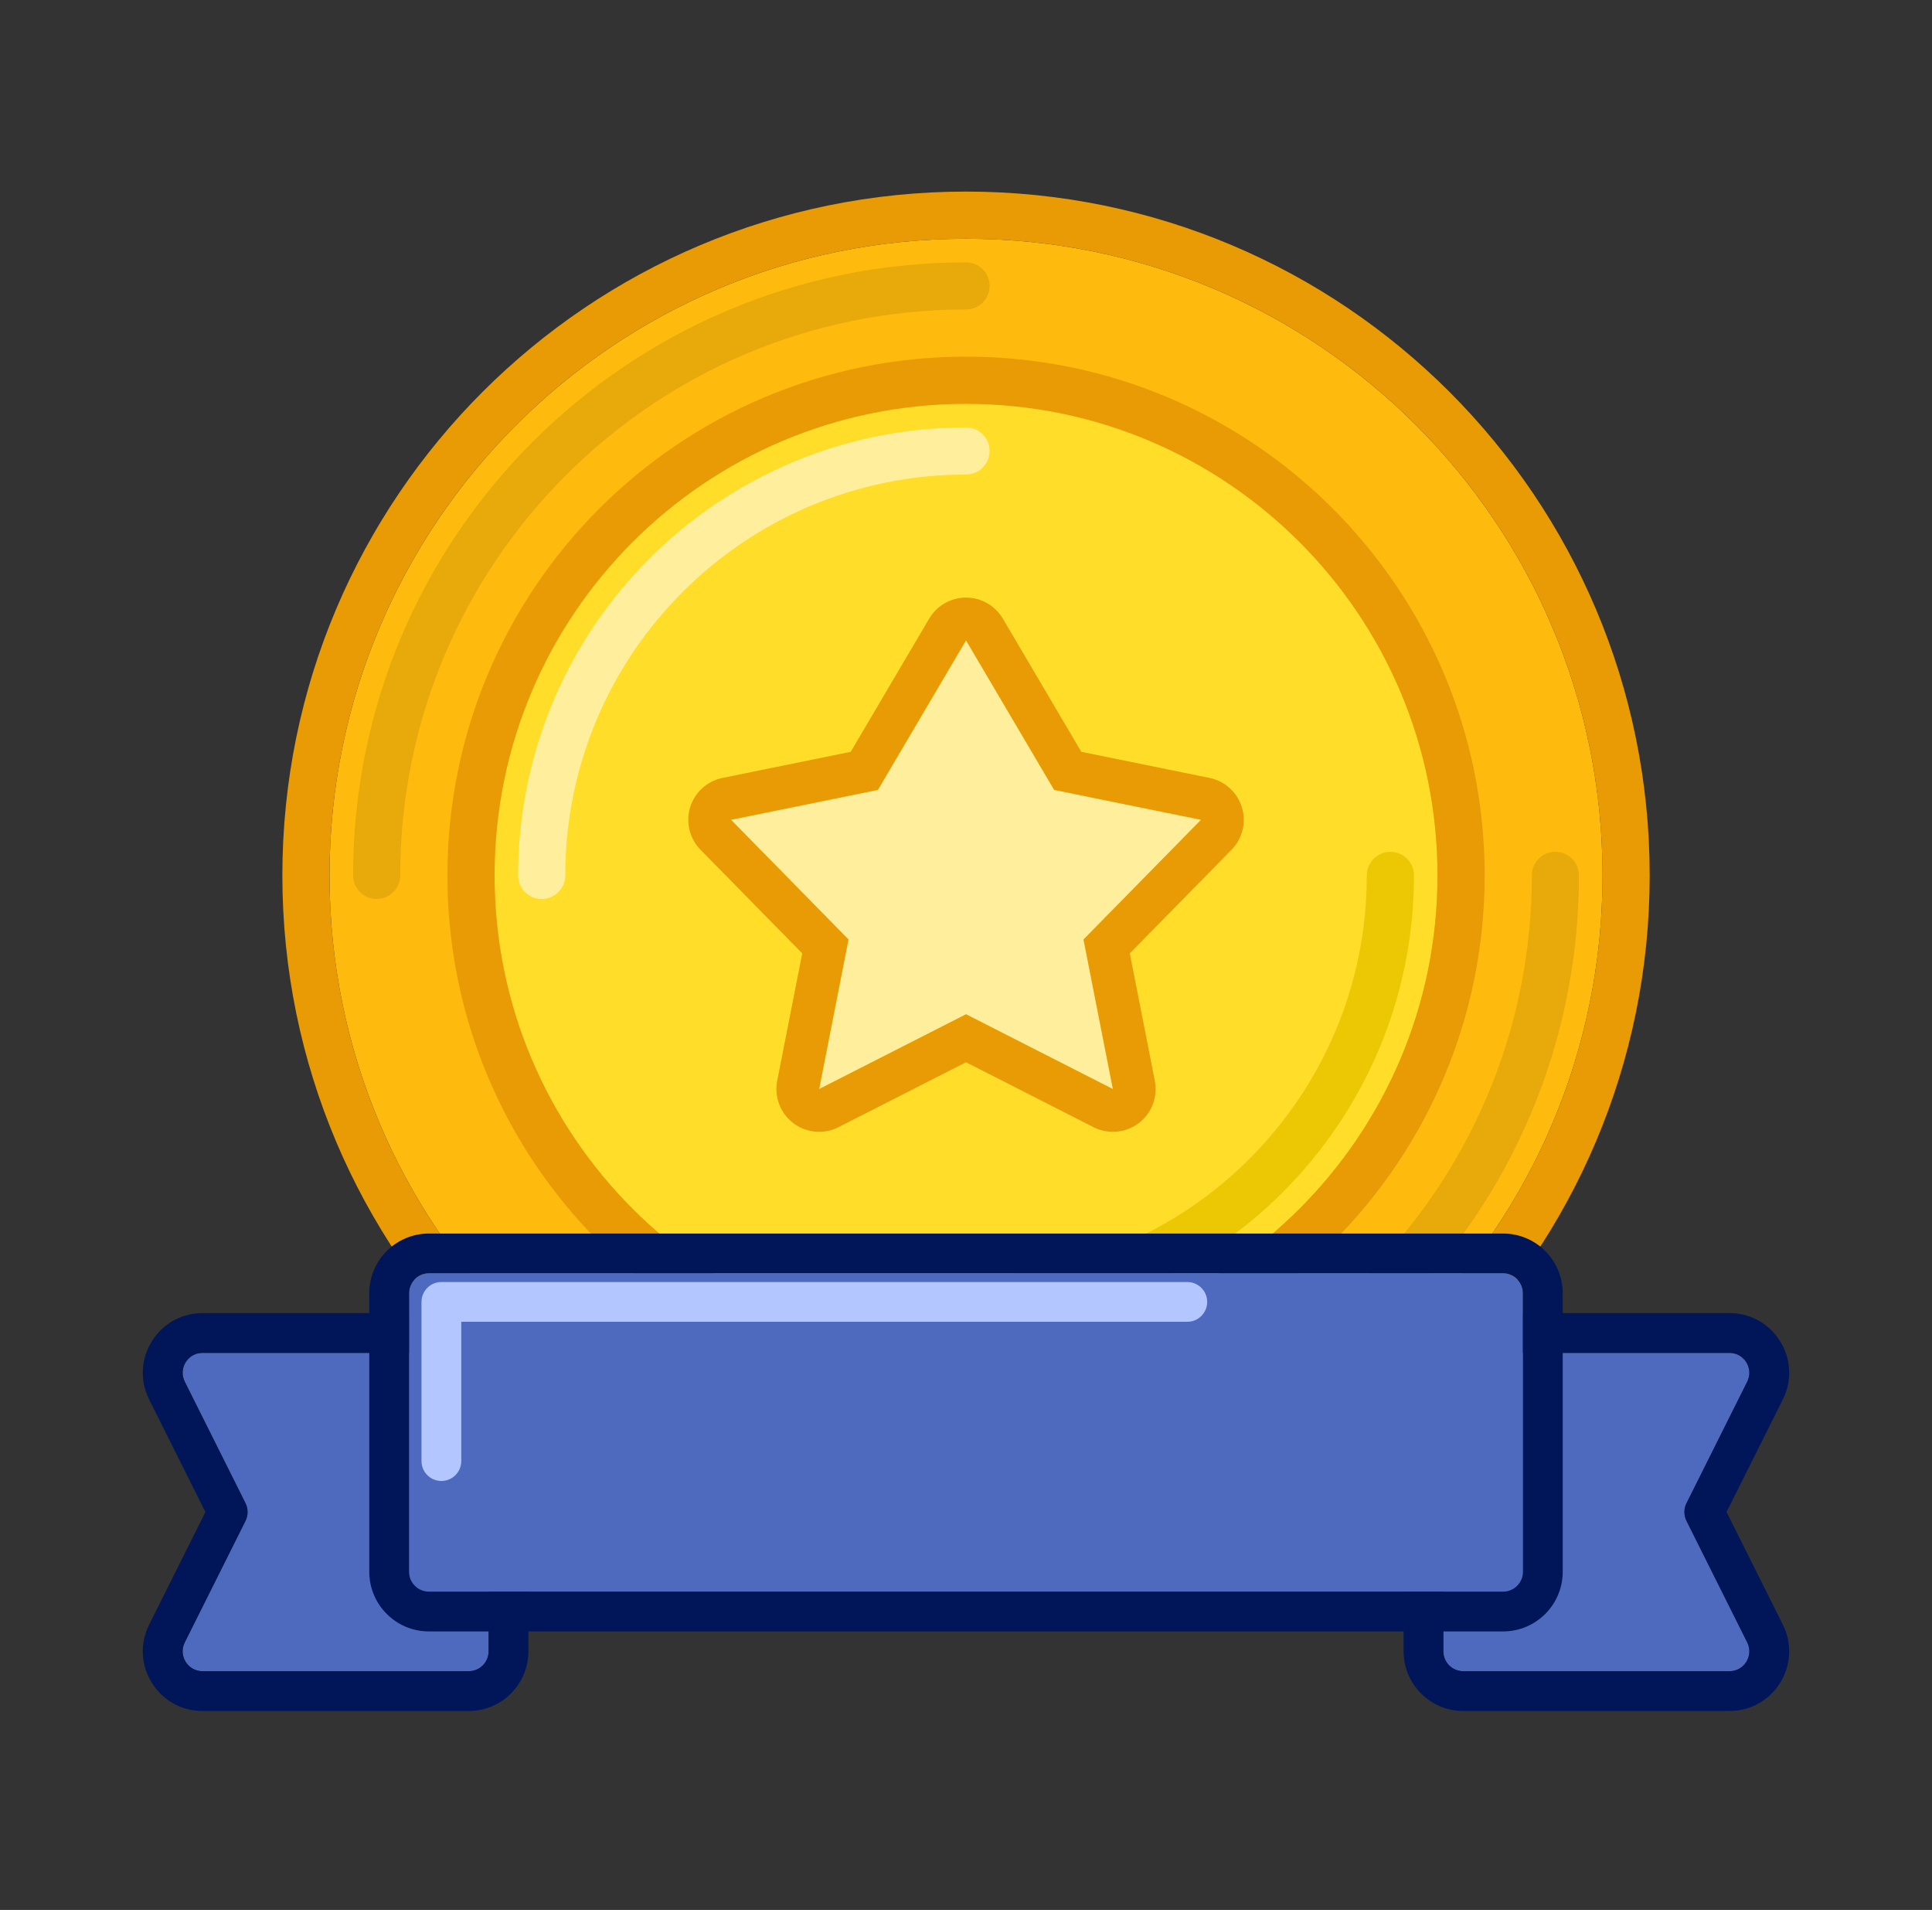 <svg width="86" height="85" viewBox="0 0 86 85" fill="none" xmlns="http://www.w3.org/2000/svg">
<rect x="0" y="0" width="86" height="85" fill="#333333" stroke="none"/>
<path d="M71.335 38.958C71.335 54.606 58.649 67.292 43.001 67.292C27.353 67.292 14.668 54.606 14.668 38.958C14.668 23.31 27.353 10.625 43.001 10.625C58.649 10.625 71.335 23.31 71.335 38.958Z" fill="#FFBB0D"/>
<path fill-rule="evenodd" clip-rule="evenodd" d="M73.433 38.959C73.433 55.766 59.809 69.391 43.001 69.391C26.194 69.391 12.569 55.766 12.569 38.959C12.569 22.151 26.194 8.526 43.001 8.526C59.809 8.526 73.433 22.151 73.433 38.959ZM43.001 67.292C58.65 67.292 71.335 54.606 71.335 38.959C71.335 23.31 58.65 10.625 43.001 10.625C27.353 10.625 14.668 23.31 14.668 38.959C14.668 54.606 27.353 67.292 43.001 67.292Z" fill="#E89B05"/>
<path fill-rule="evenodd" clip-rule="evenodd" d="M16.767 40.008C16.187 40.008 15.717 39.538 15.717 38.958C15.717 23.89 27.933 11.675 43.001 11.675C43.581 11.675 44.051 12.144 44.051 12.724C44.051 13.303 43.581 13.773 43.001 13.773C29.092 13.773 17.816 25.049 17.816 38.958C17.816 39.538 17.346 40.008 16.767 40.008Z" fill="#E8AA0A"/>
<path fill-rule="evenodd" clip-rule="evenodd" d="M69.236 37.909C69.816 37.909 70.285 38.379 70.285 38.959C70.285 54.027 58.07 66.243 43.002 66.243C42.422 66.243 41.952 65.773 41.952 65.193C41.952 64.614 42.422 64.144 43.002 64.144C56.911 64.144 68.187 52.868 68.187 38.959C68.187 38.379 68.656 37.909 69.236 37.909Z" fill="#E8AA0A"/>
<path d="M63.989 38.958C63.989 50.55 54.593 59.946 43.001 59.946C31.41 59.946 22.014 50.55 22.014 38.958C22.014 27.367 31.41 17.971 43.001 17.971C54.593 17.971 63.989 27.367 63.989 38.958Z" fill="#FFDD28"/>
<path fill-rule="evenodd" clip-rule="evenodd" d="M66.088 38.959C66.088 51.709 55.752 62.045 43.002 62.045C30.251 62.045 19.915 51.709 19.915 38.959C19.915 26.208 30.251 15.872 43.002 15.872C55.752 15.872 66.088 26.208 66.088 38.959ZM43.002 59.946C54.593 59.946 63.989 50.55 63.989 38.959C63.989 27.367 54.593 17.971 43.002 17.971C31.41 17.971 22.014 27.367 22.014 38.959C22.014 50.55 31.41 59.946 43.002 59.946Z" fill="#E89B05"/>
<path fill-rule="evenodd" clip-rule="evenodd" d="M43.002 56.799C52.855 56.799 60.842 48.812 60.842 38.959C60.842 38.38 61.312 37.91 61.891 37.91C62.471 37.91 62.94 38.38 62.94 38.959C62.94 49.971 54.014 58.898 43.002 58.898C42.423 58.898 41.953 58.428 41.953 57.848C41.953 57.269 42.423 56.799 43.002 56.799Z" fill="#ECC704"/>
<path fill-rule="evenodd" clip-rule="evenodd" d="M43.002 21.119C33.149 21.119 25.162 29.106 25.162 38.959C25.162 39.538 24.692 40.008 24.113 40.008C23.533 40.008 23.064 39.538 23.064 38.959C23.064 27.947 31.99 19.02 43.002 19.02C43.581 19.02 44.051 19.49 44.051 20.07C44.051 20.649 43.581 21.119 43.002 21.119Z" fill="#FFEF9C"/>
<path d="M10.927 66.896L8.224 61.49C7.929 60.902 8.357 60.209 9.015 60.209L20.864 60.209C21.353 60.209 21.75 60.605 21.75 61.094L21.75 73.49C21.75 73.979 21.353 74.376 20.864 74.376L9.015 74.376C8.357 74.376 7.929 73.683 8.224 73.094L10.927 67.688C11.051 67.439 11.051 67.146 10.927 66.896Z" fill="#4E6ABF"/>
<path d="M75.073 66.896L77.775 61.49C78.07 60.902 77.642 60.209 76.984 60.209L65.135 60.209C64.646 60.209 64.249 60.605 64.249 61.094L64.249 73.49C64.249 73.979 64.646 74.376 65.135 74.376L76.984 74.376C77.642 74.376 78.07 73.683 77.775 73.094L75.073 67.688C74.948 67.439 74.948 67.146 75.073 66.896Z" fill="#4E6ABF"/>
<path fill-rule="evenodd" clip-rule="evenodd" d="M9.145 67.292L6.64 62.282C5.757 60.516 7.041 58.438 9.016 58.438L20.864 58.438C22.331 58.438 23.521 59.627 23.521 61.094L23.521 73.49C23.521 74.957 22.331 76.146 20.864 76.146L9.016 76.146C7.041 76.146 5.757 74.068 6.64 72.302L9.145 67.292ZM9.342 67.687C9.343 67.687 9.343 67.687 9.343 67.688L10.135 67.292L9.343 67.688L9.342 67.687ZM76.855 67.292L79.36 62.282C80.243 60.516 78.959 58.438 76.984 58.438L65.135 58.438C63.668 58.438 62.479 59.627 62.479 61.094L62.479 73.49C62.479 74.957 63.668 76.146 65.135 76.146L76.984 76.146C78.959 76.146 80.243 74.068 79.36 72.302L76.855 67.292ZM77.776 61.49L75.073 66.896C74.948 67.145 74.948 67.438 75.073 67.688L77.776 73.094C78.07 73.682 77.642 74.375 76.984 74.375L65.135 74.375C64.646 74.375 64.25 73.979 64.25 73.49L64.25 61.094C64.25 60.605 64.646 60.208 65.135 60.208L76.984 60.208C77.642 60.208 78.07 60.901 77.776 61.49ZM8.224 61.49L10.927 66.896C11.052 67.145 11.052 67.438 10.927 67.688L8.224 73.094C7.93 73.682 8.358 74.375 9.016 74.375L20.864 74.375C21.353 74.375 21.75 73.979 21.75 73.49L21.75 61.094C21.75 60.605 21.353 60.208 20.864 60.208L9.016 60.208C8.358 60.208 7.93 60.901 8.224 61.49Z" fill="#001658"/>
<path fill-rule="evenodd" clip-rule="evenodd" d="M9.49 61.009C9.652 60.752 9.935 60.596 10.239 60.596H14.002C14.491 60.596 14.887 60.992 14.887 61.481C14.887 61.97 14.491 62.367 14.002 62.367H11.644L13.473 66.19C13.684 66.631 13.497 67.16 13.056 67.371C12.615 67.582 12.086 67.395 11.875 66.954L9.44 61.863C9.309 61.589 9.328 61.266 9.49 61.009Z" fill="#4E6ABF"/>
<path d="M67.791 69.948L67.791 57.552C67.791 57.063 67.395 56.667 66.906 56.667L19.093 56.667C18.604 56.667 18.208 57.063 18.208 57.552L18.208 69.948C18.208 70.437 18.604 70.834 19.093 70.834L66.906 70.834C67.395 70.834 67.791 70.437 67.791 69.948Z" fill="#4E6ABF"/>
<path fill-rule="evenodd" clip-rule="evenodd" d="M69.562 57.553L69.562 69.949C69.562 71.416 68.373 72.605 66.906 72.605L19.094 72.605C17.627 72.605 16.438 71.416 16.438 69.949L16.438 57.553C16.438 56.086 17.627 54.897 19.094 54.897L66.906 54.897C68.373 54.897 69.562 56.086 69.562 57.553ZM67.792 57.553L67.792 69.949C67.792 70.438 67.395 70.834 66.906 70.834L19.094 70.834C18.605 70.834 18.208 70.438 18.208 69.949L18.208 57.553C18.208 57.064 18.605 56.667 19.094 56.667L66.906 56.667C67.395 56.667 67.792 57.064 67.792 57.553Z" fill="#001658"/>
<path d="M65.345 64.087C64.844 64.087 64.437 63.69 64.437 63.201C64.437 62.712 64.844 62.315 65.345 62.315C65.847 62.315 66.253 62.712 66.253 63.201C66.253 63.69 65.847 64.087 65.345 64.087Z" fill="#4E6ABF"/>
<path d="M61.891 63.733C61.268 63.733 60.762 63.239 60.762 62.631C60.762 62.023 61.268 61.529 61.891 61.529C62.515 61.529 63.02 62.023 63.02 62.631C63.02 63.239 62.515 63.733 61.891 63.733Z" fill="#4E6ABF"/>
<path d="M63.429 66.251C63.118 66.251 62.865 66.004 62.865 65.7C62.865 65.396 63.118 65.149 63.429 65.149C63.741 65.149 63.994 65.396 63.994 65.7C63.994 66.004 63.741 66.251 63.429 66.251Z" fill="#4E6ABF"/>
<path d="M62.456 60.425C62.144 60.425 61.891 60.178 61.891 59.874C61.891 59.57 62.144 59.323 62.456 59.323C62.768 59.323 63.02 59.57 63.02 59.874C63.02 60.178 62.768 60.425 62.456 60.425Z" fill="#4E6ABF"/>
<path d="M59.489 65.7C59.177 65.7 58.925 65.454 58.925 65.15C58.925 64.845 59.177 64.599 59.489 64.599C59.801 64.599 60.054 64.845 60.054 65.15C60.054 65.454 59.801 65.7 59.489 65.7Z" fill="#4E6ABF"/>
<path d="M58.925 62.866C58.613 62.866 58.36 62.62 58.36 62.316C58.36 62.011 58.613 61.765 58.925 61.765C59.236 61.765 59.489 62.011 59.489 62.316C59.489 62.62 59.236 62.866 58.925 62.866Z" fill="#4E6ABF"/>
<path d="M55.075 69.256C54.763 69.256 54.51 69.009 54.51 68.705C54.51 68.401 54.763 68.154 55.075 68.154C55.387 68.154 55.64 68.401 55.64 68.705C55.64 69.009 55.387 69.256 55.075 69.256Z" fill="#4E6ABF"/>
<path d="M66.308 67.153C65.997 67.153 65.744 66.906 65.744 66.602C65.744 66.297 65.997 66.051 66.308 66.051C66.62 66.051 66.873 66.297 66.873 66.602C66.873 66.906 66.62 67.153 66.308 67.153Z" fill="#4E6ABF"/>
<path d="M60.972 68.359C60.464 68.359 60.053 67.958 60.053 67.463C60.053 66.968 60.464 66.566 60.972 66.566C61.479 66.566 61.891 66.968 61.891 67.463C61.891 67.958 61.479 68.359 60.972 68.359Z" fill="#4E6ABF"/>
<path d="M64.913 69.256C64.406 69.256 63.994 68.855 63.994 68.359C63.994 67.864 64.406 67.463 64.913 67.463C65.421 67.463 65.832 67.864 65.832 68.359C65.832 68.855 65.421 69.256 64.913 69.256Z" fill="#4E6ABF"/>
<path d="M56.876 67.493C56.368 67.493 55.957 67.092 55.957 66.597C55.957 66.102 56.368 65.7 56.876 65.7C57.383 65.7 57.795 66.102 57.795 66.597C57.795 67.092 57.383 67.493 56.876 67.493Z" fill="#4E6ABF"/>
<path d="M58.359 69.528C58.047 69.528 57.795 69.282 57.795 68.978C57.795 68.673 58.047 68.427 58.359 68.427C58.671 68.427 58.924 68.673 58.924 68.978C58.924 69.282 58.671 69.528 58.359 69.528Z" fill="#4E6ABF"/>
<path fill-rule="evenodd" clip-rule="evenodd" d="M18.762 57.94C18.762 57.451 19.158 57.055 19.647 57.055H52.85C53.339 57.055 53.736 57.451 53.736 57.94C53.736 58.429 53.339 58.825 52.85 58.825H20.533V65.023C20.533 65.512 20.136 65.909 19.647 65.909C19.158 65.909 18.762 65.512 18.762 65.023V57.94Z" fill="#B4C6FF"/>
<path d="M32.539 36.484L39.077 35.153L41.039 31.825L43 28.496L46.923 35.153L53.461 36.484L48.231 41.81L49.538 48.467L43 45.139L36.462 48.467L37.77 41.81L32.539 36.484Z" fill="#FFEF9C"/>
<path fill-rule="evenodd" clip-rule="evenodd" d="M39.078 35.154L43.001 28.497L46.924 35.154L53.462 36.485L48.231 41.811L49.539 48.468L43.001 45.139L36.463 48.468L37.77 41.811L32.54 36.485L39.078 35.154ZM35.711 42.428L31.183 37.818C30.694 37.321 30.517 36.596 30.721 35.929C30.925 35.262 31.477 34.761 32.16 34.621L37.869 33.459L41.362 27.531C41.704 26.951 42.327 26.595 43.001 26.595C43.674 26.595 44.297 26.951 44.639 27.531L48.133 33.459L53.841 34.621C54.525 34.761 55.077 35.262 55.281 35.929C55.485 36.596 55.307 37.321 54.819 37.818L50.291 42.428L51.405 48.101C51.545 48.815 51.266 49.547 50.685 49.986C50.105 50.424 49.325 50.493 48.676 50.163L43.001 47.274L37.325 50.163C36.677 50.493 35.897 50.424 35.316 49.986C34.736 49.547 34.456 48.815 34.596 48.101L35.711 42.428Z" fill="#E89B05"/>
</svg>
